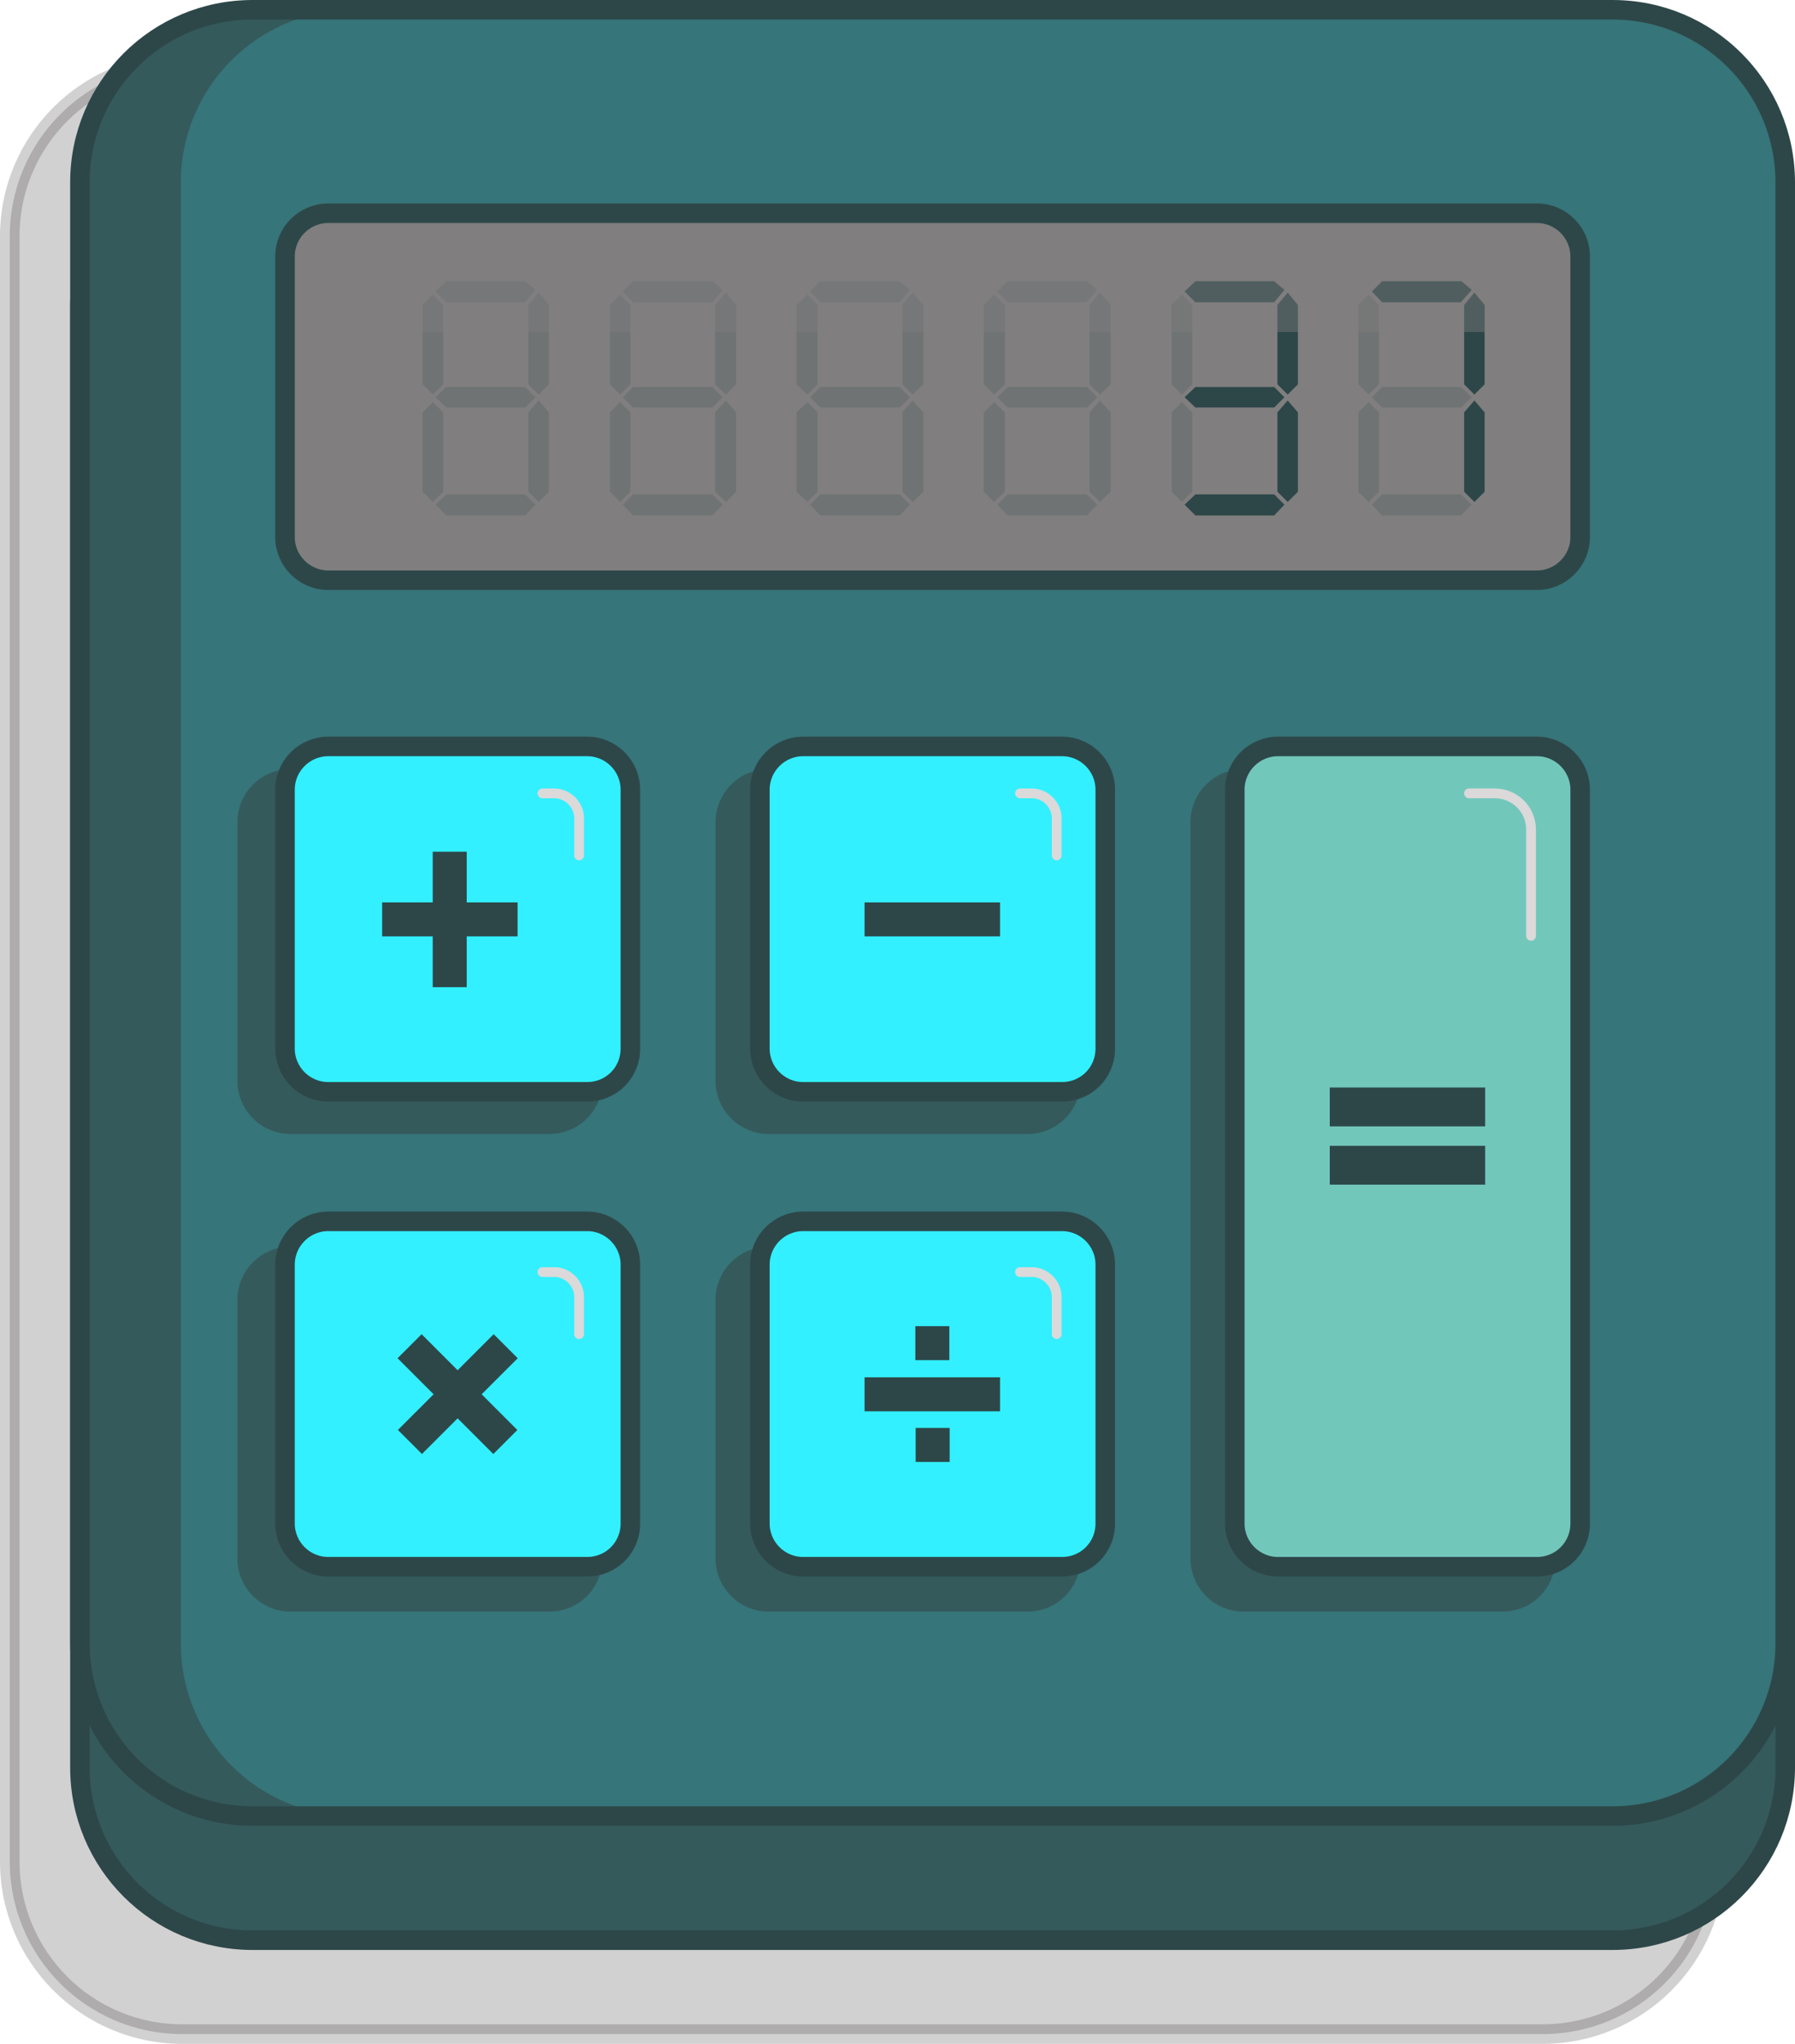 <svg width="551" height="627" viewBox="0 0 551 627" fill="none" xmlns="http://www.w3.org/2000/svg">
<path opacity="0.2" d="M473.456 624H56.009C26.688 624 3 600.326 3 571.022V72.533C3 43.23 26.688 19.556 56.009 19.556H473.456C502.777 19.556 526.465 43.23 526.465 72.533V571.022C526.465 600.326 502.777 624 473.456 624Z" fill="#1E1B19" stroke="#1E1B19" stroke-width="6" stroke-miterlimit="10" stroke-linecap="round" stroke-linejoin="round"/>
<path d="M494.991 595.193H77.544C48.223 595.193 24.535 571.519 24.535 542.215V94.056C24.535 64.752 48.223 41.078 77.544 41.078H494.991C524.311 41.078 548 64.752 548 94.056V542.215C548 571.519 524.311 595.193 494.991 595.193Z" fill="#355A5C"/>
<path d="M494.991 570.36H77.544C48.223 570.36 24.535 546.685 24.535 517.382V542.215C24.535 571.519 48.223 595.193 77.544 595.193H494.991C524.311 595.193 548 571.519 548 542.215V517.382C548 546.685 524.311 570.36 494.991 570.36Z" fill="#355A5C"/>
<path d="M494.991 595.193H77.544C48.223 595.193 24.535 571.519 24.535 542.215V94.056C24.535 64.752 48.223 41.078 77.544 41.078H494.991C524.311 41.078 548 64.752 548 94.056V542.215C548 571.519 524.311 595.193 494.991 595.193Z" stroke="#2D4749" stroke-width="6" stroke-miterlimit="10" stroke-linecap="round" stroke-linejoin="round"/>
<path d="M494.991 557.115H77.544C48.223 557.115 24.535 533.441 24.535 504.137V55.978C24.535 26.674 48.223 3 77.544 3H494.991C524.311 3 548 26.674 548 55.978V504.137C548 533.441 524.311 557.115 494.991 557.115Z" fill="#367579"/>
<path d="M494.991 557.115H77.544C48.223 557.115 24.535 533.441 24.535 504.137V55.978C24.535 26.674 48.223 3 77.544 3H494.991C524.311 3 548 26.674 548 55.978V504.137C548 533.441 524.311 557.115 494.991 557.115Z" fill="#367579"/>
<path d="M55.512 504.137V55.978C55.512 26.674 79.201 3 108.521 3H77.544C48.223 3 24.535 26.674 24.535 55.978V504.137C24.535 533.441 48.223 557.115 77.544 557.115H108.521C79.201 557.115 55.512 533.441 55.512 504.137Z" fill="#355A5C"/>
<path d="M494.991 3H464.014C493.334 3 517.023 26.674 517.023 55.978V504.137C517.023 533.441 493.334 557.115 464.014 557.115H494.991C524.312 557.115 548 533.441 548 504.137V55.978C548 26.674 524.312 3 494.991 3Z" fill="#367579"/>
<path d="M494.991 557.115H77.544C48.223 557.115 24.535 533.441 24.535 504.137V55.978C24.535 26.674 48.223 3 77.544 3H494.991C524.311 3 548 26.674 548 55.978V504.137C548 533.441 524.311 557.115 494.991 557.115Z" stroke="#2D4749" stroke-width="6" stroke-miterlimit="10" stroke-linecap="round" stroke-linejoin="round"/>
<path d="M471.799 177.993H100.736C93.447 177.993 87.483 172.033 87.483 164.748V78.659C87.483 71.375 93.447 65.415 100.736 65.415H471.799C479.088 65.415 485.052 71.375 485.052 78.659V164.748C485.052 172.033 479.088 177.993 471.799 177.993Z" fill="#807E7E"/>
<path d="M424.257 92.731L421.109 89.42L424.257 86.275H448.608L451.755 88.924L448.442 92.731H424.257Z" fill="#2D4749"/>
<path opacity="0.2" d="M416.968 117.896V93.559L420.116 90.413L423.263 93.559V117.896L420.116 121.041L416.968 117.896Z" fill="#2D4749"/>
<path d="M449.436 117.896V93.559L452.584 89.751L455.731 93.559V117.896L452.584 121.041L449.436 117.896Z" fill="#2D4749"/>
<path opacity="0.2" d="M424.257 125.015L421.109 121.869L424.257 118.724H448.442L451.755 121.869L448.442 125.015H424.257Z" fill="#2D4749"/>
<path opacity="0.2" d="M416.968 150.841V126.505L420.116 123.359L423.263 126.505V150.841L420.116 153.987L416.968 150.841Z" fill="#2D4749"/>
<path d="M449.436 150.841V126.505L452.584 122.862L455.731 126.505V150.841L452.584 153.987L449.436 150.841Z" fill="#2D4749"/>
<path opacity="0.2" d="M424.257 158.126L421.109 154.815L424.257 151.669H448.442L451.755 154.815L448.442 158.126H424.257Z" fill="#2D4749"/>
<path d="M366.941 92.731L363.628 89.42L366.941 86.275H391.126L394.274 88.924L391.126 92.731H366.941Z" fill="#2D4749"/>
<path opacity="0.2" d="M359.652 117.896V93.559L362.799 90.413L365.947 93.559V117.896L362.799 121.041L359.652 117.896Z" fill="#2D4749"/>
<path d="M392.12 117.896V93.559L395.268 89.751L398.415 93.559V117.896L395.268 121.041L392.12 117.896Z" fill="#2D4749"/>
<path d="M366.941 125.015L363.628 121.869L366.941 118.724H391.126L394.274 121.869L391.126 125.015H366.941Z" fill="#2D4749"/>
<path opacity="0.2" d="M359.652 150.841V126.505L362.799 123.359L365.947 126.505V150.841L362.799 153.987L359.652 150.841Z" fill="#2D4749"/>
<path d="M392.12 150.841V126.505L395.268 122.862L398.415 126.505V150.841L395.268 153.987L392.12 150.841Z" fill="#2D4749"/>
<path d="M366.941 158.126L363.628 154.815L366.941 151.669H391.126L394.274 154.815L391.126 158.126H366.941Z" fill="#2D4749"/>
<g opacity="0.2">
<path d="M251.812 92.731L248.664 89.42L251.812 86.275H276.163L279.31 88.924L276.163 92.731H251.812Z" fill="#2D4749"/>
<path d="M244.523 117.896V93.559L247.836 90.413L250.983 93.559V117.896L247.836 121.041L244.523 117.896Z" fill="#2D4749"/>
<path d="M276.991 117.896V93.559L280.138 89.751L283.451 93.559V117.896L280.138 121.041L276.991 117.896Z" fill="#2D4749"/>
<path d="M251.812 125.015L248.664 121.869L251.812 118.724H276.163L279.31 121.869L276.163 125.015H251.812Z" fill="#2D4749"/>
<path d="M244.523 150.841V126.505L247.836 123.359L250.983 126.505V150.841L247.836 153.987L244.523 150.841Z" fill="#2D4749"/>
<path d="M276.991 150.841V126.505L280.138 122.862L283.451 126.505V150.841L280.138 153.987L276.991 150.841Z" fill="#2D4749"/>
<path d="M251.812 158.126L248.664 154.815L251.812 151.669H276.163L279.31 154.815L276.163 158.126H251.812Z" fill="#2D4749"/>
</g>
<g opacity="0.2">
<path d="M309.293 92.731L306.146 89.42L309.293 86.275H333.644L336.792 88.924L333.479 92.731H309.293Z" fill="#2D4749"/>
<path d="M302.005 117.896V93.559L305.152 90.413L308.465 93.559V117.896L305.152 121.041L302.005 117.896Z" fill="#2D4749"/>
<path d="M334.473 117.896V93.559L337.62 89.751L340.933 93.559V117.896L337.62 121.041L334.473 117.896Z" fill="#2D4749"/>
<path d="M309.293 125.015L306.146 121.869L309.293 118.724H333.644L336.792 121.869L333.644 125.015H309.293Z" fill="#2D4749"/>
<path d="M302.005 150.841V126.505L305.152 123.359L308.465 126.505V150.841L305.152 153.987L302.005 150.841Z" fill="#2D4749"/>
<path d="M334.473 150.841V126.505L337.62 122.862L340.933 126.505V150.841L337.62 153.987L334.473 150.841Z" fill="#2D4749"/>
<path d="M309.293 158.126L306.146 154.815L309.293 151.669H333.644L336.792 154.815L333.644 158.126H309.293Z" fill="#2D4749"/>
</g>
<g opacity="0.2">
<path d="M137.014 92.731L133.701 89.42L137.014 86.275H161.199L164.347 88.924L161.199 92.731H137.014Z" fill="#2D4749"/>
<path d="M129.725 117.896V93.559L132.872 90.413L136.02 93.559V117.896L132.872 121.041L129.725 117.896Z" fill="#2D4749"/>
<path d="M162.193 117.896V93.559L165.34 89.751L168.488 93.559V117.896L165.34 121.041L162.193 117.896Z" fill="#2D4749"/>
<path d="M137.014 125.015L133.701 121.869L137.014 118.724H161.199L164.347 121.869L161.199 125.015H137.014Z" fill="#2D4749"/>
<path d="M129.725 150.841V126.505L132.872 123.359L136.02 126.505V150.841L132.872 153.987L129.725 150.841Z" fill="#2D4749"/>
<path d="M162.193 150.841V126.505L165.34 122.862L168.488 126.505V150.841L165.34 153.987L162.193 150.841Z" fill="#2D4749"/>
<path d="M137.014 158.126L133.701 154.815L137.014 151.669H161.199L164.347 154.815L161.199 158.126H137.014Z" fill="#2D4749"/>
</g>
<g opacity="0.2">
<path d="M194.33 92.731L191.182 89.42L194.33 86.275H218.681L221.828 88.924L218.681 92.731H194.33Z" fill="#2D4749"/>
<path d="M187.207 117.896V93.559L190.354 90.413L193.502 93.559V117.896L190.354 121.041L187.207 117.896Z" fill="#2D4749"/>
<path d="M219.509 117.896V93.559L222.822 89.751L225.97 93.559V117.896L222.822 121.041L219.509 117.896Z" fill="#2D4749"/>
<path d="M194.33 125.015L191.182 121.869L194.33 118.724H218.681L221.828 121.869L218.681 125.015H194.33Z" fill="#2D4749"/>
<path d="M187.207 150.841V126.505L190.354 123.359L193.502 126.505V150.841L190.354 153.987L187.207 150.841Z" fill="#2D4749"/>
<path d="M219.509 150.841V126.505L222.822 122.862L225.97 126.505V150.841L222.822 153.987L219.509 150.841Z" fill="#2D4749"/>
<path d="M194.33 158.126L191.182 154.815L194.33 151.669H218.681L221.828 154.815L218.681 158.126H194.33Z" fill="#2D4749"/>
</g>
<path opacity="0.43" d="M471.799 101.837H100.736C93.447 101.837 87.483 95.877 87.483 88.592V78.659C87.483 71.375 93.447 65.415 100.736 65.415H471.799C479.088 65.415 485.052 71.375 485.052 78.659V88.592C485.052 95.877 479.088 101.837 471.799 101.837Z" fill="#807E7E"/>
<path d="M471.799 177.993H100.736C93.447 177.993 87.483 172.033 87.483 164.748V78.659C87.483 71.375 93.447 65.415 100.736 65.415H471.799C479.088 65.415 485.052 71.375 485.052 78.659V164.748C485.052 172.033 479.088 177.993 471.799 177.993Z" stroke="#2D4749" stroke-width="6" stroke-miterlimit="10" stroke-linecap="round" stroke-linejoin="round"/>
<path d="M168.653 344.873H89.14C81.851 344.873 75.888 338.913 75.888 331.628V252.162C75.888 244.877 81.851 238.917 89.14 238.917H168.653C175.942 238.917 181.906 244.877 181.906 252.162V331.628C181.906 339.078 175.942 344.873 168.653 344.873Z" fill="#355A5C" stroke="#355A5C" stroke-width="6" stroke-miterlimit="10"/>
<path d="M315.423 344.873H235.909C228.62 344.873 222.657 338.913 222.657 331.628V252.162C222.657 244.877 228.62 238.917 235.909 238.917H315.423C322.711 238.917 328.675 244.877 328.675 252.162V331.628C328.675 339.078 322.711 344.873 315.423 344.873Z" fill="#355A5C" stroke="#355A5C" stroke-width="6" stroke-miterlimit="10"/>
<path d="M168.653 491.39H89.14C81.851 491.39 75.888 485.43 75.888 478.145V398.678C75.888 391.394 81.851 385.434 89.14 385.434H168.653C175.942 385.434 181.906 391.394 181.906 398.678V478.145C181.906 485.595 175.942 491.39 168.653 491.39Z" fill="#355A5C" stroke="#355A5C" stroke-width="6" stroke-miterlimit="10"/>
<path d="M315.423 491.39H235.909C228.62 491.39 222.657 485.43 222.657 478.145V398.678C222.657 391.394 228.62 385.434 235.909 385.434H315.423C322.711 385.434 328.675 391.394 328.675 398.678V478.145C328.675 485.595 322.711 491.39 315.423 491.39Z" fill="#355A5C" stroke="#355A5C" stroke-width="6" stroke-miterlimit="10"/>
<path d="M461.198 491.39H381.684C374.395 491.39 368.432 485.43 368.432 478.145V252.162C368.432 244.877 374.395 238.917 381.684 238.917H461.198C468.486 238.917 474.45 244.877 474.45 252.162V478.145C474.45 485.595 468.486 491.39 461.198 491.39Z" fill="#355A5C" stroke="#355A5C" stroke-width="6" stroke-miterlimit="10"/>
<path d="M326.024 334.939H246.511C239.222 334.939 233.258 328.979 233.258 321.695V242.228C233.258 234.944 239.222 228.984 246.511 228.984H326.024C333.313 228.984 339.277 234.944 339.277 242.228V321.695C339.277 329.145 333.313 334.939 326.024 334.939Z" fill="#32F0FF"/>
<path d="M471.799 480.629H392.286C384.997 480.629 379.033 474.669 379.033 467.384V242.228C379.033 234.944 384.997 228.984 392.286 228.984H471.799C479.088 228.984 485.052 234.944 485.052 242.228V467.384C485.052 474.834 479.088 480.629 471.799 480.629Z" fill="#72C7BB"/>
<path d="M398.746 469.04C395.268 469.04 392.286 466.225 392.286 462.583V228.984C384.997 228.984 379.033 234.944 379.033 242.228V467.384C379.033 474.669 384.997 480.629 392.286 480.629H471.799C478.591 480.629 484.058 475.496 484.886 469.04H398.746Z" fill="#72C7BB"/>
<path d="M471.799 480.629H392.286C384.997 480.629 379.033 474.669 379.033 467.384V242.228C379.033 234.944 384.997 228.984 392.286 228.984H471.799C479.088 228.984 485.052 234.944 485.052 242.228V467.384C485.052 474.834 479.088 480.629 471.799 480.629Z" stroke="#2D4749" stroke-width="6" stroke-miterlimit="10" stroke-linecap="round" stroke-linejoin="round"/>
<path d="M455.897 333.615H408.189V345.535H455.897V333.615Z" fill="#2D4749"/>
<path d="M455.897 351.495H408.189V363.415H455.897V351.495Z" fill="#2D4749"/>
<path d="M450.927 243.387H458.878C465.008 243.387 469.977 248.354 469.977 254.479V287.094" stroke="#DBD9D9" stroke-width="3" stroke-miterlimit="10" stroke-linecap="round" stroke-linejoin="round"/>
<path d="M252.971 323.351C249.492 323.351 246.511 320.536 246.511 316.894V228.984C239.222 228.984 233.258 234.944 233.258 242.228V321.695C233.258 328.979 239.222 334.939 246.511 334.939H326.024C332.816 334.939 338.283 329.807 339.111 323.351H252.971Z" fill="#32F0FF"/>
<path d="M326.024 334.939H246.511C239.222 334.939 233.258 328.979 233.258 321.695V242.228C233.258 234.944 239.222 228.984 246.511 228.984H326.024C333.313 228.984 339.277 234.944 339.277 242.228V321.695C339.277 329.145 333.313 334.939 326.024 334.939Z" stroke="#2D4749" stroke-width="6" stroke-miterlimit="10" stroke-linecap="round" stroke-linejoin="round"/>
<path d="M306.974 276.829H265.395V287.259H306.974V276.829Z" fill="#2D4749"/>
<path d="M313.103 243.387H316.748C320.889 243.387 324.368 246.864 324.368 251.003V262.426" stroke="#DBD9D9" stroke-width="3" stroke-miterlimit="10" stroke-linecap="round" stroke-linejoin="round"/>
<path d="M180.249 334.939H100.736C93.447 334.939 87.483 328.979 87.483 321.695V242.228C87.483 234.944 93.447 228.984 100.736 228.984H180.249C187.538 228.984 193.502 234.944 193.502 242.228V321.695C193.502 329.145 187.538 334.939 180.249 334.939Z" fill="#32F0FF"/>
<path d="M107.196 323.351C103.717 323.351 100.736 320.536 100.736 316.894V228.984C93.447 228.984 87.483 234.944 87.483 242.228V321.695C87.483 328.979 93.447 334.939 100.736 334.939H180.249C187.041 334.939 192.508 329.807 193.336 323.351H107.196Z" fill="#32F0FF"/>
<path d="M180.249 334.939H100.736C93.447 334.939 87.483 328.979 87.483 321.695V242.228C87.483 234.944 93.447 228.984 100.736 228.984H180.249C187.538 228.984 193.502 234.944 193.502 242.228V321.695C193.502 329.145 187.538 334.939 180.249 334.939Z" stroke="#2D4749" stroke-width="6" stroke-miterlimit="10" stroke-linecap="round" stroke-linejoin="round"/>
<path d="M158.88 276.829H117.301V287.259H158.88V276.829Z" fill="#2D4749"/>
<path d="M143.268 302.838L143.268 261.283L132.832 261.283L132.832 302.838L143.268 302.838Z" fill="#2D4749"/>
<path d="M166.5 243.387H170.144C174.286 243.387 177.764 246.864 177.764 251.003V262.426" stroke="#DBD9D9" stroke-width="3" stroke-miterlimit="10" stroke-linecap="round" stroke-linejoin="round"/>
<path d="M180.249 480.629H100.736C93.447 480.629 87.483 474.669 87.483 467.384V387.917C87.483 380.633 93.447 374.673 100.736 374.673H180.249C187.538 374.673 193.502 380.633 193.502 387.917V467.384C193.502 474.834 187.538 480.629 180.249 480.629Z" fill="#32F0FF"/>
<path d="M107.196 469.04C103.717 469.04 100.736 466.225 100.736 462.583V374.673C93.447 374.673 87.483 380.633 87.483 387.917V467.384C87.483 474.669 93.447 480.629 100.736 480.629H180.249C187.041 480.629 192.508 475.496 193.336 469.04H107.196Z" fill="#32F0FF"/>
<path d="M180.249 480.629H100.736C93.447 480.629 87.483 474.669 87.483 467.384V387.917C87.483 380.633 93.447 374.673 100.736 374.673H180.249C187.538 374.673 193.502 380.633 193.502 387.917V467.384C193.502 474.834 187.538 480.629 180.249 480.629Z" stroke="#2D4749" stroke-width="6" stroke-miterlimit="10" stroke-linecap="round" stroke-linejoin="round"/>
<path d="M158.805 438.682L129.413 409.29L122.036 416.667L151.428 446.059L158.805 438.682Z" fill="#2D4749"/>
<path d="M129.523 446.044L158.923 416.661L151.544 409.286L122.143 438.669L129.523 446.044Z" fill="#2D4749"/>
<path d="M166.5 390.235H170.144C174.286 390.235 177.764 393.712 177.764 397.851V409.274" stroke="#DBD9D9" stroke-width="3" stroke-miterlimit="10" stroke-linecap="round" stroke-linejoin="round"/>
<path d="M326.024 480.629H246.511C239.222 480.629 233.258 474.669 233.258 467.384V387.917C233.258 380.633 239.222 374.673 246.511 374.673H326.024C333.313 374.673 339.277 380.633 339.277 387.917V467.384C339.277 474.834 333.313 480.629 326.024 480.629Z" fill="#32F0FF"/>
<path d="M252.971 469.04C249.492 469.04 246.511 466.225 246.511 462.583V374.673C239.222 374.673 233.258 380.633 233.258 387.917V467.384C233.258 474.669 239.222 480.629 246.511 480.629H326.024C332.816 480.629 338.283 475.496 339.111 469.04H252.971Z" fill="#32F0FF"/>
<path d="M326.024 480.629H246.511C239.222 480.629 233.258 474.669 233.258 467.384V387.917C233.258 380.633 239.222 374.673 246.511 374.673H326.024C333.313 374.673 339.277 380.633 339.277 387.917V467.384C339.277 474.834 333.313 480.629 326.024 480.629Z" stroke="#2D4749" stroke-width="6" stroke-miterlimit="10" stroke-linecap="round" stroke-linejoin="round"/>
<path d="M306.974 422.519H265.395V432.949H306.974V422.519Z" fill="#2D4749"/>
<path d="M291.509 448.475L291.509 438.045L281.073 438.045L281.073 448.475L291.509 448.475Z" fill="#2D4749"/>
<path d="M291.415 417.256L291.415 406.826L280.978 406.826L280.978 417.256L291.415 417.256Z" fill="#2D4749"/>
<path d="M313.103 390.235H316.748C320.889 390.235 324.368 393.712 324.368 397.851V409.274" stroke="#DBD9D9" stroke-width="3" stroke-miterlimit="10" stroke-linecap="round" stroke-linejoin="round"/>
</svg>
